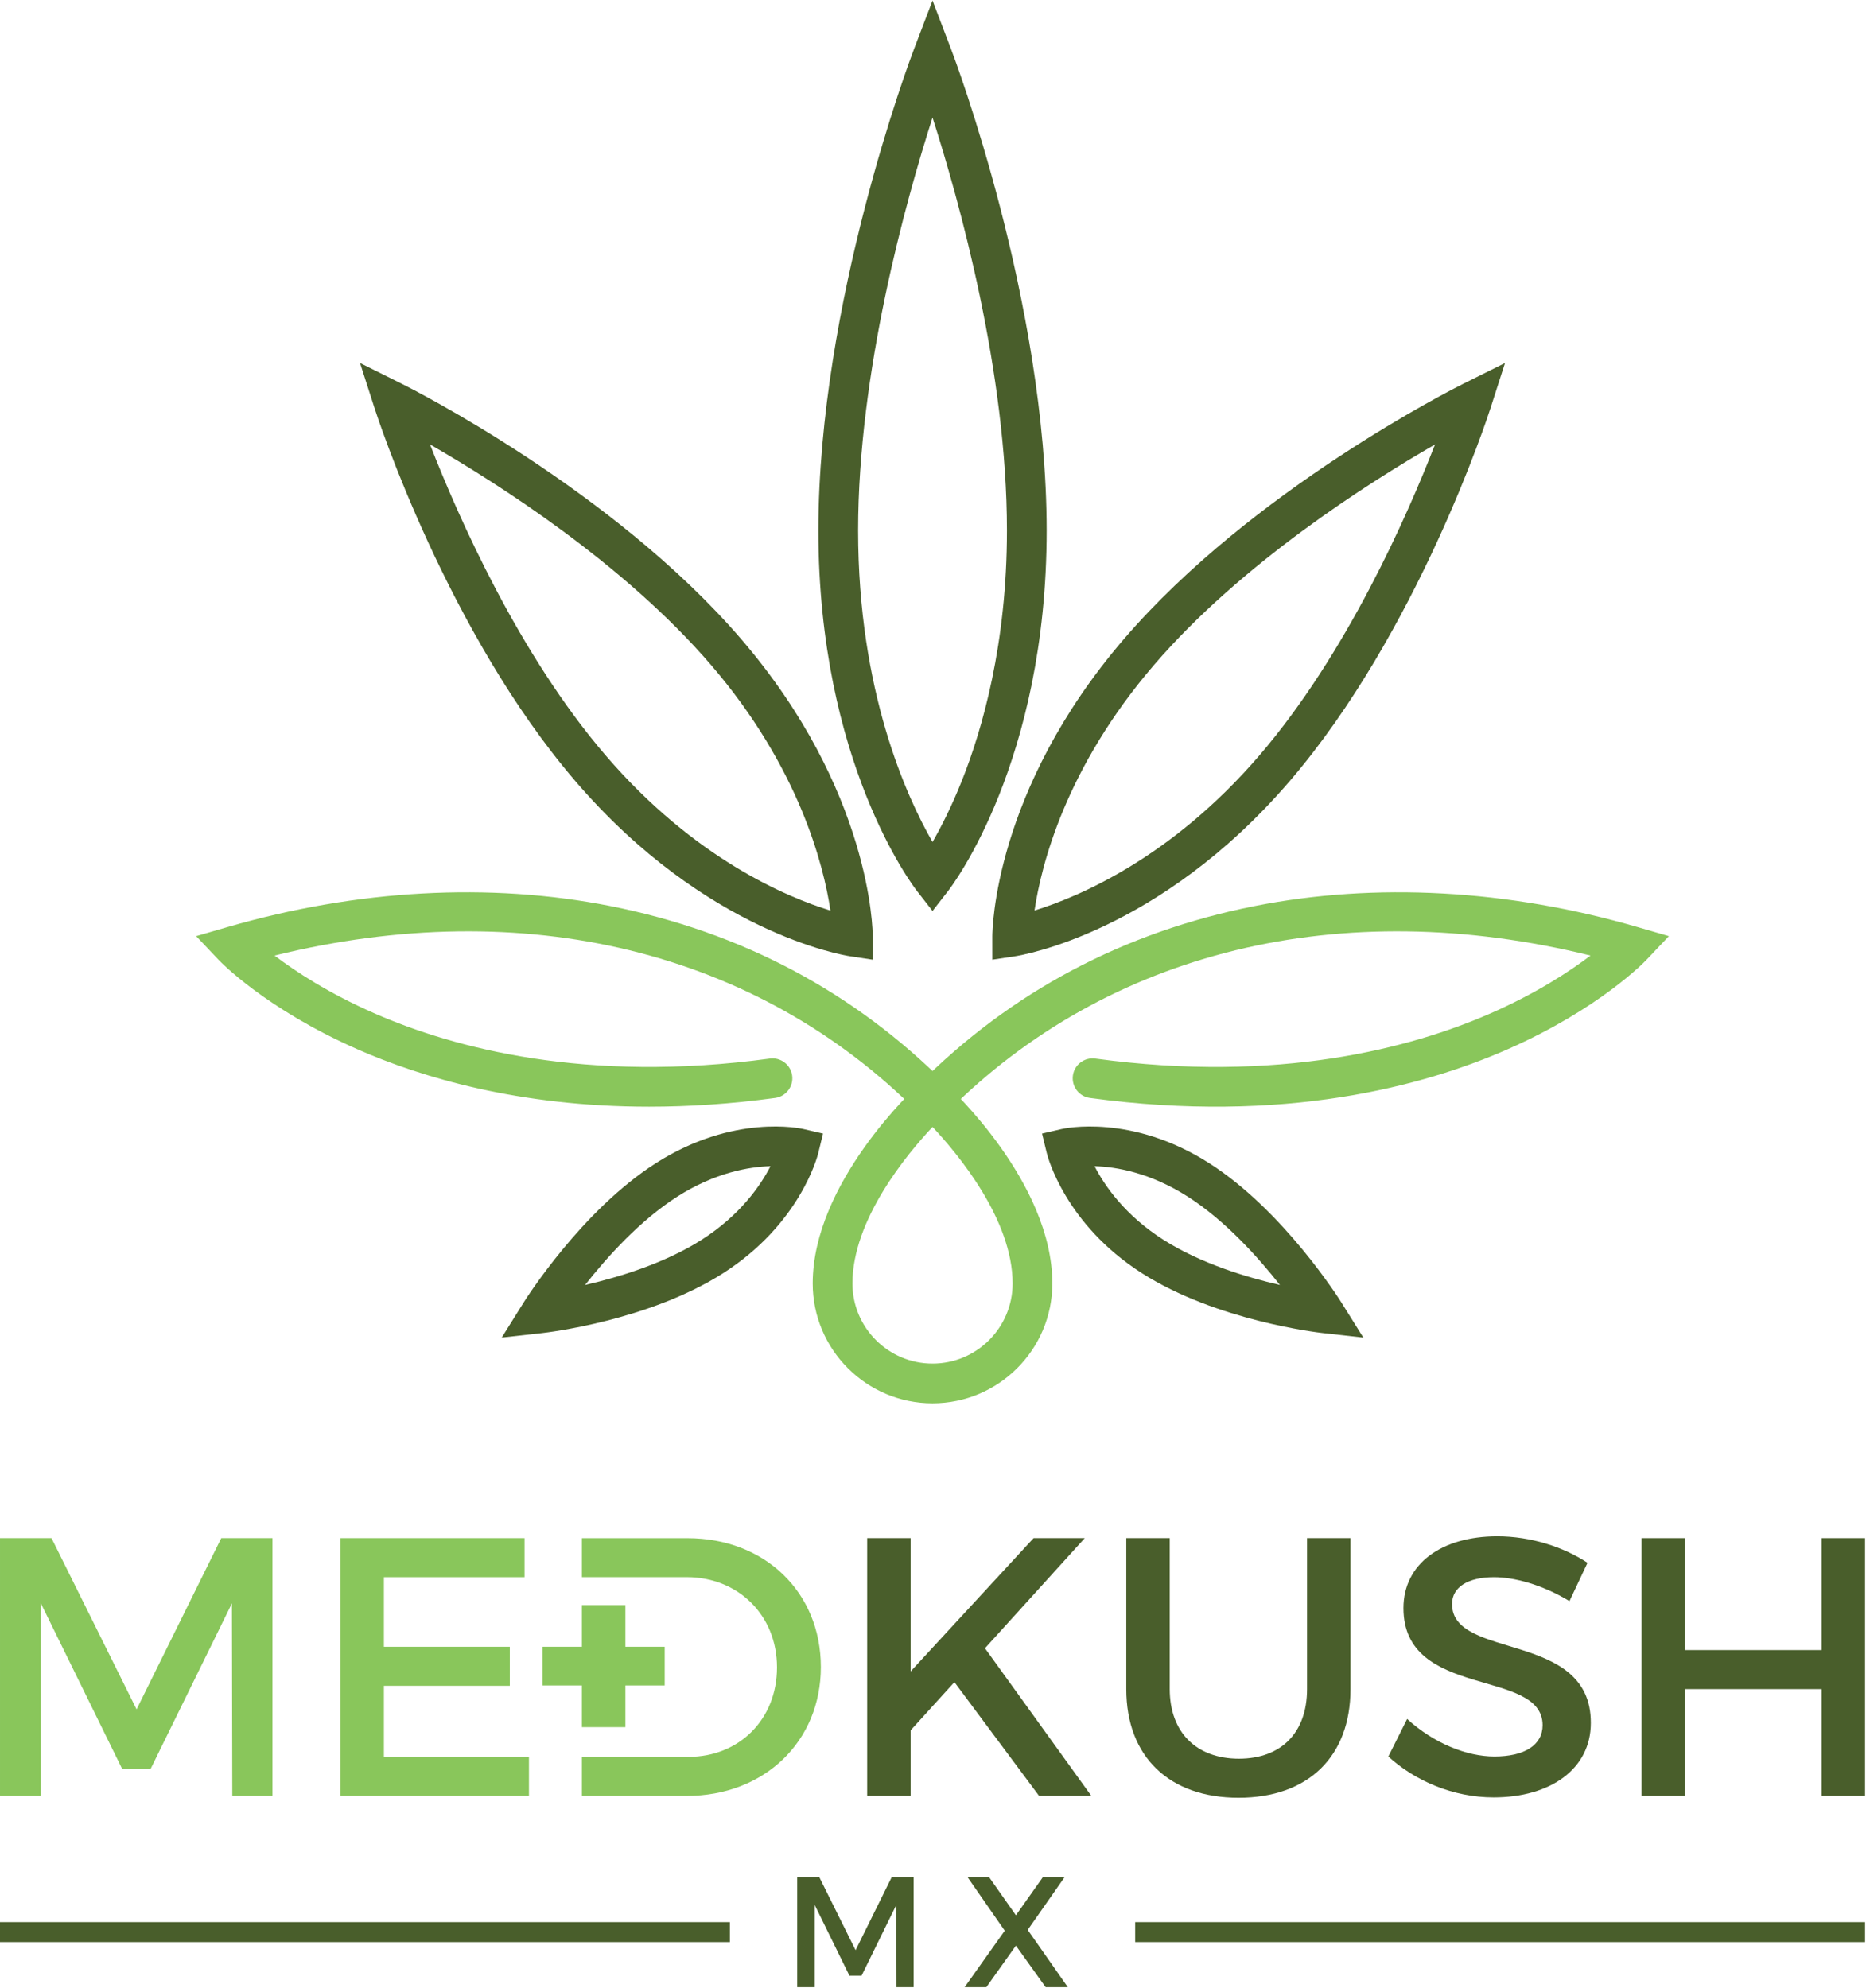 <?xml version="1.0" encoding="utf-8"?>
<svg width="1117px" height="1190px" viewBox="0 0 1117 1190" version="1.1" xmlns:xlink="http://www.w3.org/1999/xlink" xmlns="http://www.w3.org/2000/svg">
  <desc>Created with Lunacy</desc>
  <g id="g14" transform="matrix(1.333 0 0 -1.333 0 1189.332)">
    <g id="g20" transform="translate(367.512 483.218)">
      <path d="M44.22 9.027L51.255 0L58.29 9.027C60.096 11.344 102.51 66.966 102.51 170.802C102.51 273.232 61.341 382.341 59.589 386.935L51.255 408.781L42.922 386.935C41.169 382.341 0 273.232 0 170.802C0 66.966 42.415 11.344 44.22 9.027ZM17.838 170.802C17.838 241.815 39.072 318.237 51.255 356.237C63.439 318.237 84.673 241.815 84.673 170.802C84.673 119.964 73.677 81.675 64.453 58.507C59.726 46.634 54.968 37.407 51.254 30.965C39.666 51.103 17.838 98.621 17.838 170.802Z" transform="translate(0 -3.051758E-05)" id="path22" fill="#495E2B" fill-rule="evenodd" stroke="none" />
    </g>
    <g id="g24" transform="translate(445.613 461.329)">
      <path d="M126.676 85.868L127.676 85.868L126.676 85.868ZM198.806 231.327C168.674 213.986 111.704 177.816 72.613 132.328C32.825 86.029 21.935 42.298 18.957 22.087C38.53 28.133 80.299 45.586 119.912 91.68C159.003 137.169 186.194 198.931 198.806 231.327M0.009 0L7.62939e-06 10.361C-0.002 13.005 0.618 75.919 59.085 143.954C116.581 210.859 207.455 256.558 211.295 258.471L230.241 267.907L223.762 247.758C222.449 243.673 190.936 146.96 133.441 80.055C74.973 12.019 12.868 1.945 10.253 1.549L0.009 0Z" id="path26" fill="#495E2B" stroke="none" />
    </g>
    <g id="g28" transform="translate(161.679 461.329)">
      <path d="M219.989 1.55L230.232 0L230.241 10.361C230.244 13.006 229.623 75.919 171.156 143.954C113.66 210.859 22.786 256.559 18.946 258.472L0 267.908L6.479 247.758C7.792 243.674 39.305 146.96 96.801 80.056C155.269 12.02 217.373 1.946 219.989 1.55ZM211.246 22.055C191.713 28.039 150.118 45.382 110.329 91.681C71.235 137.174 44.042 198.943 31.432 231.337C61.549 214.013 118.493 177.867 157.627 132.328C197.24 86.234 208.212 42.315 211.246 22.055Z" id="path30" fill="#495E2B" fill-rule="evenodd" stroke="none" />
    </g>
    <g id="g32" transform="translate(467.943 291.678)">
      <path d="M125.956 2.039L144.275 0L134.506 15.63C133.454 17.312 108.38 57.057 74.991 78.335C40.163 100.531 10.052 93.9 8.787 93.608L0 91.571L2.135 82.808C2.449 81.518 10.233 50.957 44.93 28.845C78.365 7.537 124.028 2.253 125.956 2.039ZM54.516 43.887C37.296 54.861 28.159 68.049 23.581 76.938C33.257 76.653 48.477 74.081 65.405 63.292C82.152 52.621 96.979 36.131 106.835 23.608C91.67 27.092 71.065 33.34 54.516 43.887Z" id="path34" fill="#495E2B" fill-rule="evenodd" stroke="none" />
    </g>
    <g id="g36" transform="translate(225.315 291.678)">
      <path d="M9.77 15.63L0 0L18.319 2.039C20.247 2.254 65.912 7.537 99.346 28.845C134.043 50.957 141.826 81.518 142.141 82.808L144.276 91.571L135.489 93.608C134.224 93.9 104.112 100.531 69.284 78.336C35.896 57.057 10.821 17.312 9.77 15.63ZM78.87 63.293C95.809 74.088 111.031 76.656 120.694 76.942C116.111 68.042 106.975 54.858 89.76 43.887C73.203 33.337 52.589 27.087 37.423 23.604C47.264 36.116 62.081 52.593 78.87 63.293Z" id="path38" fill="#495E2B" fill-rule="evenodd" stroke="none" />
    </g>
    <g id="g40" transform="translate(364.961 262.148)">
      <path d="M0 53.806C0 24.138 24.138 0 53.806 0C83.474 0 107.611 24.138 107.611 53.806C107.611 99.056 61.779 141.524 59.827 143.31L53.806 148.821L47.784 143.31C45.833 141.524 0 99.056 0 53.806ZM17.838 53.806C17.838 82.399 42.192 111.723 53.806 124.08C65.423 111.719 89.773 82.397 89.773 53.806C89.773 33.973 73.638 17.838 53.806 17.838C33.973 17.838 17.838 33.973 17.838 53.806Z" id="path42" fill="#89C65B" fill-rule="evenodd" stroke="none" />
    </g>
    <g id="g44" transform="translate(409.848 389.961)">
      <path d="M8.919 0C6.645 0 4.371 0.864 2.631 2.594C-0.862 6.066 -0.879 11.713 2.594 15.207C43.985 56.842 94.815 83.849 153.673 95.473C207.855 106.175 267.286 102.905 325.544 86.015L339.598 81.94L329.536 71.316C328.695 70.429 308.481 49.372 267.353 31.227C229.843 14.678 166.823 -2.562 79.588 9.299C74.708 9.963 71.289 14.457 71.952 19.338C72.617 24.219 77.11 27.637 81.992 26.974C164.565 15.748 223.944 31.742 259.218 47.137C279.877 56.153 294.918 66.023 304.406 73.218C192.334 100.81 87.676 75.489 15.244 2.631C13.501 0.877 11.21 0 8.919 0" id="path46" fill="#89C65B" stroke="none" />
    </g>
    <g id="g48" transform="translate(88.088 389.961)">
      <path d="M330.679 0C328.387 0 326.097 0.877 324.354 2.631C251.923 75.488 147.265 100.81 35.191 73.218C44.676 66.025 59.719 56.153 80.38 47.137C115.654 31.742 175.032 15.749 257.607 26.974C262.481 27.645 266.981 24.219 267.645 19.338C268.309 14.457 264.89 9.963 260.01 9.299C239.852 6.559 220.974 5.372 203.418 5.371C145.001 5.369 101.087 18.502 72.245 31.227C31.117 49.372 10.902 70.429 10.062 71.316L0 81.94L14.054 86.015C72.31 102.905 131.741 106.175 185.925 95.473C244.782 83.849 295.612 56.843 337.004 15.207C340.477 11.714 340.46 6.066 336.966 2.594C335.227 0.864 332.953 0 330.679 0" transform="translate(-7.629395E-06 0)" id="path50" fill="#89C65B" stroke="none" />
    </g>
    <g id="g52" transform="translate(358.007 0)">
      <path d="M0 49.446L9.888 49.446L26.208 16.601L42.455 49.446L52.272 49.446L52.272 0L44.573 0L44.503 36.945L28.892 5.155L23.451 5.155L7.84 36.945L7.84 0L0 0L0 49.446Z" id="path54" fill="#495E2B" stroke="none" />
    </g>
    <g id="g56" transform="translate(433.187 0)">
      <path d="M18.012 25.359L1.271 49.446L10.95 49.446L23.028 32.28L35.178 49.446L44.928 49.446L28.326 25.713L46.34 0L36.38 0L23.028 18.647L9.748 0L0 0L18.012 25.359Z" id="path58" fill="#495E2B" stroke="none" />
    </g>
    <path d="M327.767 8.972L0 8.972L0 0L327.767 0L327.767 8.972Z" transform="translate(0 20.239)" id="path60" fill="#495E2B" stroke="none" />
    <path d="M0 0L327.768 0L327.768 8.972L0 8.972L0 0Z" transform="translate(509.767 20.239)" id="path62" fill="#495E2B" stroke="none" />
    <g id="g64" transform="translate(0.001 85.879)">
      <path d="M0 115.721L23.144 115.721L61.332 38.848L99.354 115.721L122.334 115.721L122.334 0L104.315 0L104.148 86.461L67.613 12.07L54.885 12.07L18.35 86.461L18.35 0L0 0L0 115.721Z" id="path66" fill="#89C65B" stroke="none" />
    </g>
    <g id="g68" transform="translate(152.893 85.879)">
      <path d="M0 115.721L82.657 115.721L82.657 98.198L19.506 98.198L19.506 66.954L76.045 66.954L76.045 49.428L19.506 49.428L19.506 17.523L84.642 17.523L84.642 0L0 0L0 115.721Z" id="path70" fill="#89C65B" stroke="none" />
    </g>
    <g id="g72" transform="translate(261.307 85.877)">
      <path d="M47.458 115.711L0 115.711L0 98.219L47.132 98.219C69.923 98.219 87.618 81.34 87.618 57.692C87.618 34.207 70.453 17.532 47.947 17.532L0 17.532L0 0L46.969 0C81.992 0 107.311 24.463 107.311 57.856C107.311 91.41 82.155 115.711 47.458 115.711" id="path74" fill="#89C65B" stroke="none" />
    </g>
    <g id="g76" transform="translate(389.42 85.879)">
      <path d="M0 115.721L19.506 115.721L19.506 55.876L74.722 115.721L97.702 115.721L52.902 66.292L100.677 0L77.204 0L39.179 51.082L19.506 29.428L19.506 0L0 0L0 115.721Z" id="path78" fill="#495E2B" stroke="none" />
    </g>
    <g id="g80" transform="translate(505.781 85.052)">
      <path d="M0 116.548L19.51 116.548L19.51 48.77C19.51 29.263 31.576 17.523 50.588 17.523C69.436 17.523 81.173 29.095 81.173 48.77L81.173 116.548L100.679 116.548L100.679 48.77C100.679 18.515 81.667 0 50.423 0C19.177 7.62939e-06 0 18.515 0 48.77L0 116.548Z" id="path82" fill="#495E2B" stroke="none" />
    </g>
    <g id="g84" transform="translate(623.463 85.216)">
      <path d="M8.433 35.214C20.337 24.305 35.214 18.351 47.614 18.351C61.169 18.351 69.269 23.478 69.269 32.403C69.269 58.193 6.782 43.811 6.782 84.976C6.782 104.812 23.807 117.211 48.935 117.211C63.98 117.211 78.693 112.416 89.437 105.31L81.338 88.115C68.775 95.721 56.21 98.86 47.449 98.86C36.041 98.86 28.602 94.565 28.602 86.795C28.602 61.498 91.091 75.054 90.927 33.396C90.927 12.733 72.742 0 47.285 0C29.099 0 11.906 7.441 0 18.351L8.433 35.214Z" id="path86" fill="#495E2B" stroke="none" />
    </g>
    <g id="g88" transform="translate(737.187 85.879)">
      <path d="M0 115.721L19.507 115.721L19.507 65.465L80.84 65.465L80.84 115.721L100.347 115.721L100.347 0L80.84 0L80.84 47.943L19.507 47.943L19.507 0L0 0L0 115.721Z" id="path90" fill="#495E2B" stroke="none" />
    </g>
    <path d="M54.807 0L0 0L0 17.366L54.807 17.366L54.807 0Z" transform="translate(243.683 135.468)" id="path92" fill="#89C65B" stroke="none" />
    <path d="M19.53 0L0 0L0 54.797L19.53 54.797L19.53 0Z" transform="translate(261.306 116.741)" id="path94" fill="#89C65B" stroke="none" />
  </g>
</svg>